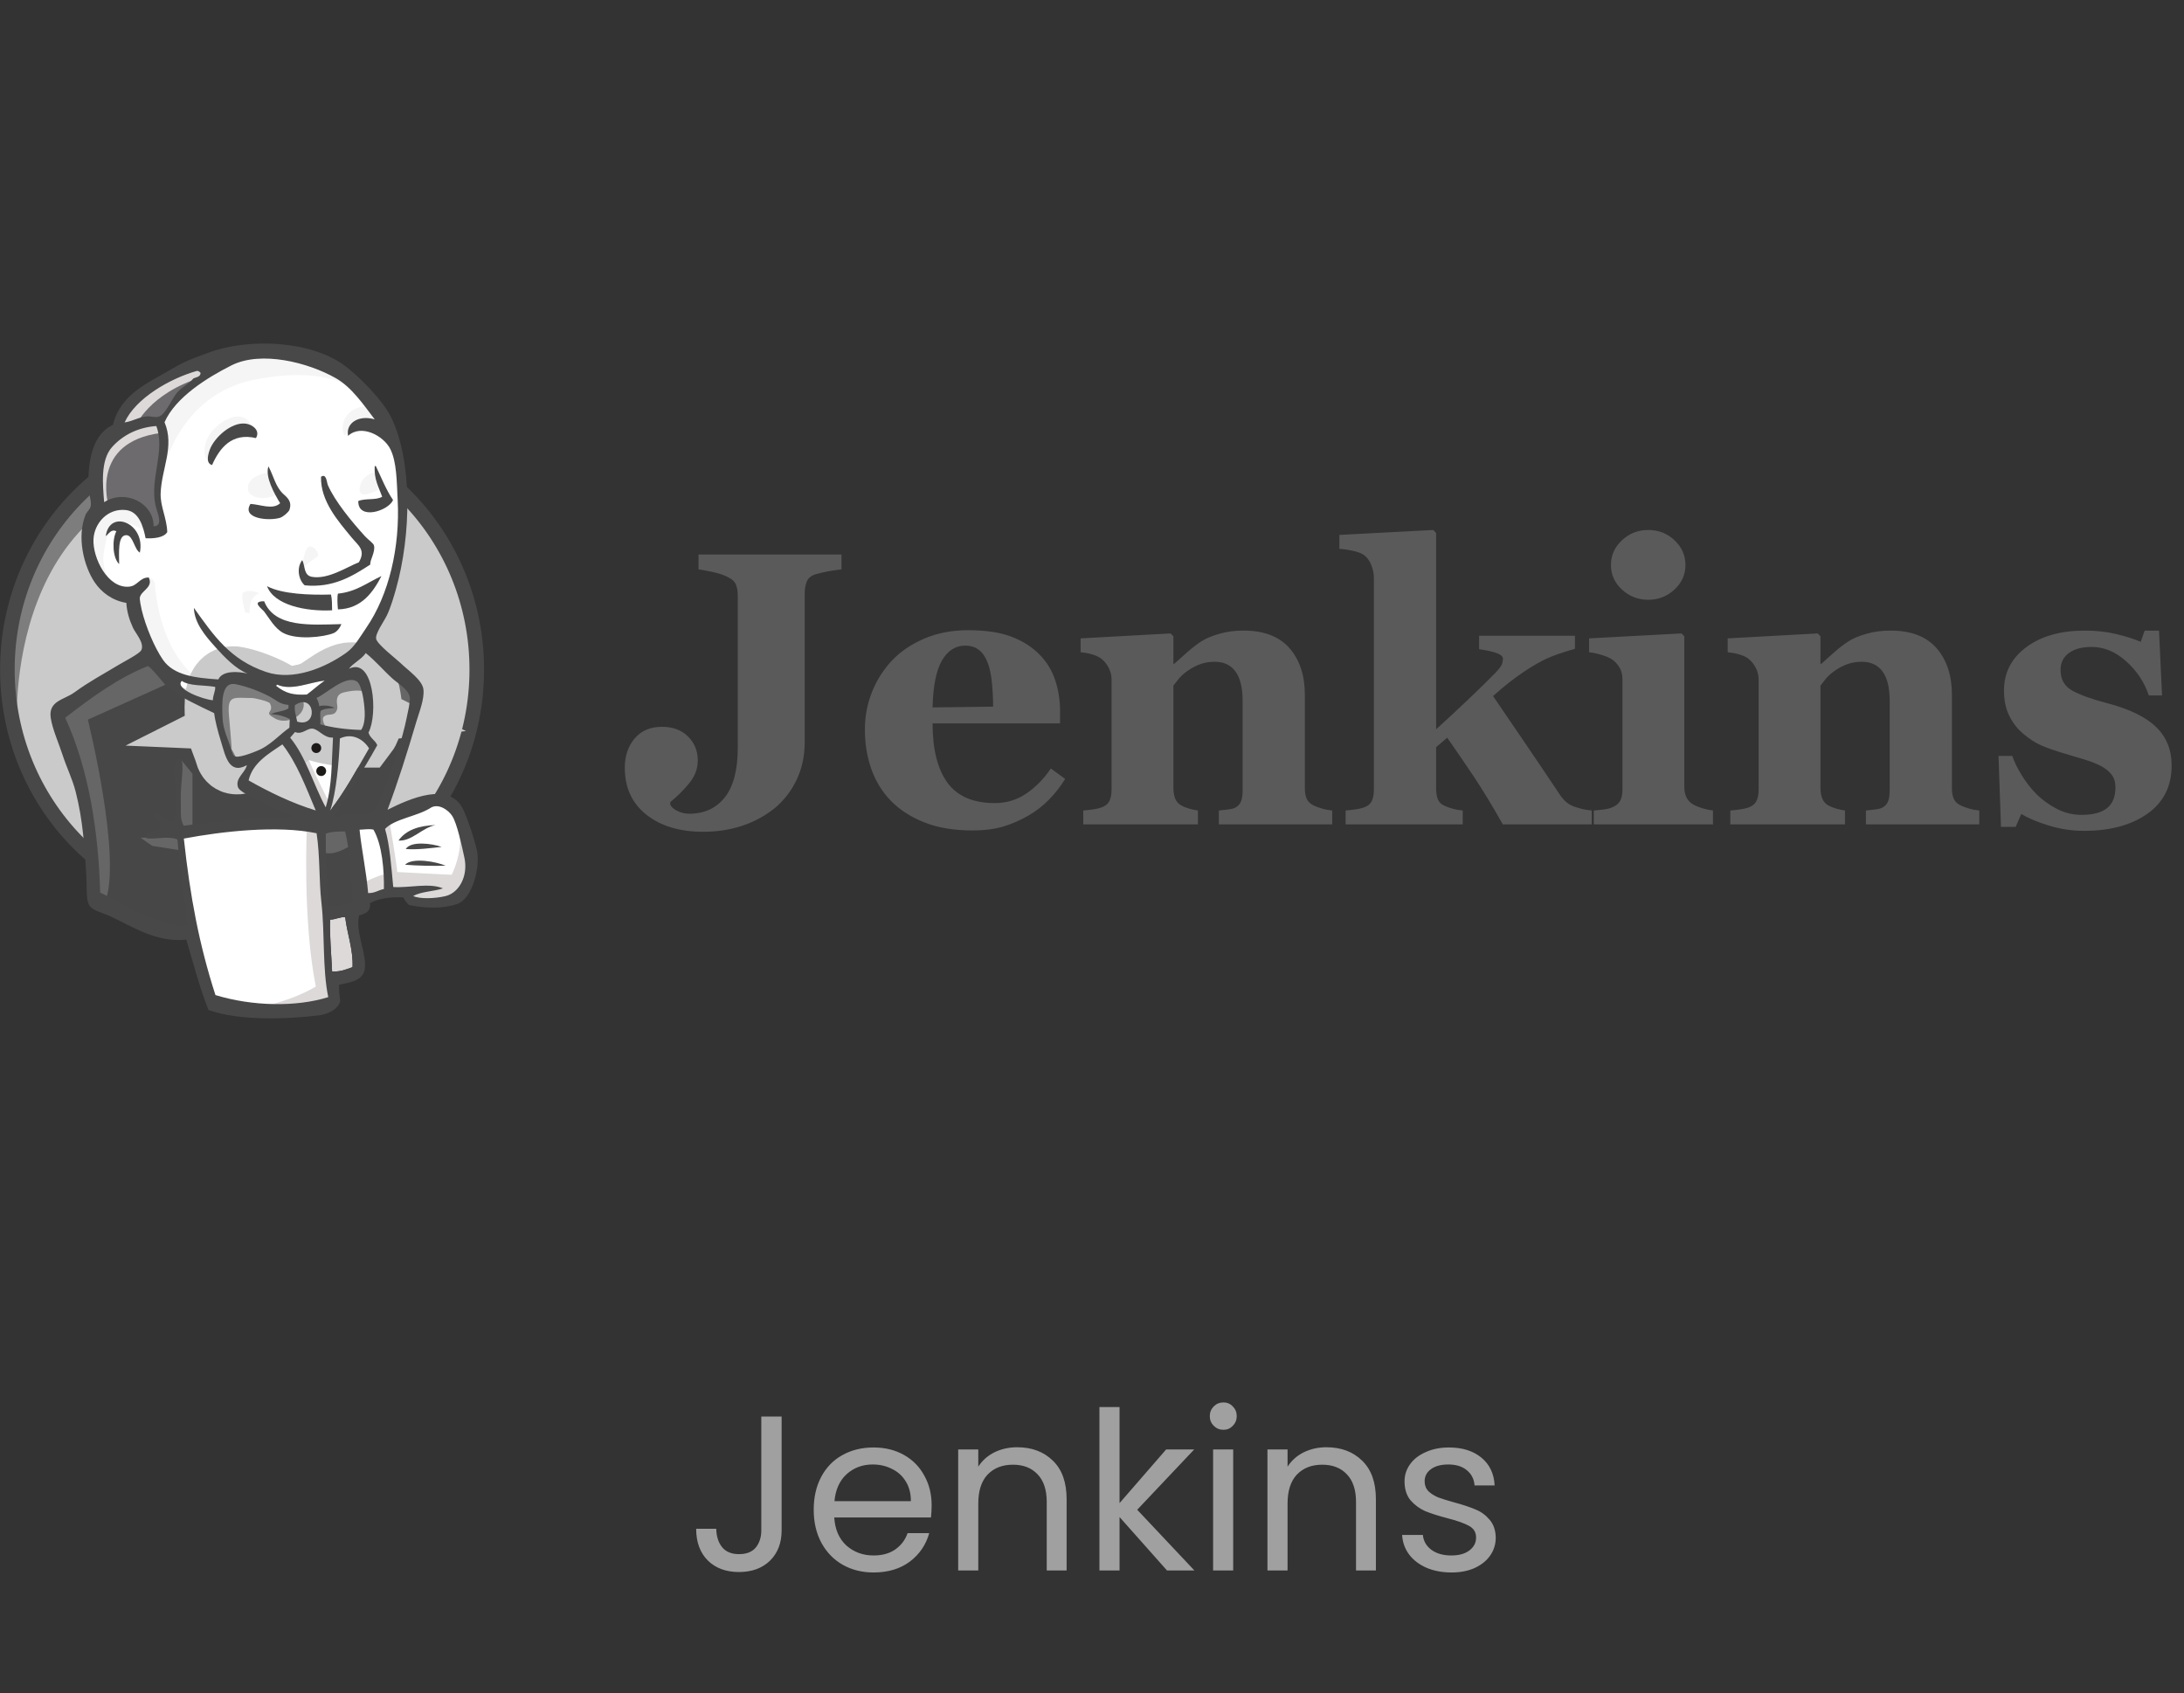 <svg width="178" height="138" viewBox="0 0 178 138" fill="none" xmlns="http://www.w3.org/2000/svg">
<rect x="0" y="0" width="178" height="138" fill="#333333" stroke="none"/>
<path d="M63.704 115.454V124.724C63.704 125.756 63.386 126.584 62.75 127.208C62.114 127.82 61.274 128.126 60.23 128.126C59.174 128.126 58.328 127.814 57.692 127.19C57.056 126.554 56.738 125.69 56.738 124.598H58.376C58.388 125.21 58.544 125.708 58.844 126.092C59.156 126.476 59.618 126.668 60.23 126.668C60.842 126.668 61.298 126.488 61.598 126.128C61.898 125.756 62.048 125.288 62.048 124.724V115.454H63.704ZM75.931 122.69C75.931 123.002 75.913 123.332 75.877 123.68H67.993C68.053 124.652 68.383 125.414 68.983 125.966C69.595 126.506 70.333 126.776 71.197 126.776C71.905 126.776 72.493 126.614 72.961 126.29C73.441 125.954 73.777 125.51 73.969 124.958H75.733C75.469 125.906 74.941 126.68 74.149 127.28C73.357 127.868 72.373 128.162 71.197 128.162C70.261 128.162 69.421 127.952 68.677 127.532C67.945 127.112 67.369 126.518 66.949 125.75C66.529 124.97 66.319 124.07 66.319 123.05C66.319 122.03 66.523 121.136 66.931 120.368C67.339 119.6 67.909 119.012 68.641 118.604C69.385 118.184 70.237 117.974 71.197 117.974C72.133 117.974 72.961 118.178 73.681 118.586C74.401 118.994 74.953 119.558 75.337 120.278C75.733 120.986 75.931 121.79 75.931 122.69ZM74.239 122.348C74.239 121.724 74.101 121.19 73.825 120.746C73.549 120.29 73.171 119.948 72.691 119.72C72.223 119.48 71.701 119.36 71.125 119.36C70.297 119.36 69.589 119.624 69.001 120.152C68.425 120.68 68.095 121.412 68.011 122.348H74.239ZM82.899 117.956C84.099 117.956 85.071 118.322 85.815 119.054C86.559 119.774 86.931 120.818 86.931 122.186V128H85.311V122.42C85.311 121.436 85.065 120.686 84.573 120.17C84.081 119.642 83.409 119.378 82.557 119.378C81.693 119.378 81.003 119.648 80.487 120.188C79.983 120.728 79.731 121.514 79.731 122.546V128H78.093V118.136H79.731V119.54C80.055 119.036 80.493 118.646 81.045 118.37C81.609 118.094 82.227 117.956 82.899 117.956ZM95.115 128L91.245 123.644V128H89.607V114.68H91.245V122.51L95.043 118.136H97.329L92.685 123.05L97.347 128H95.115ZM99.716 116.534C99.404 116.534 99.14 116.426 98.924 116.21C98.708 115.994 98.6 115.73 98.6 115.418C98.6 115.106 98.708 114.842 98.924 114.626C99.14 114.41 99.404 114.302 99.716 114.302C100.016 114.302 100.268 114.41 100.472 114.626C100.688 114.842 100.796 115.106 100.796 115.418C100.796 115.73 100.688 115.994 100.472 116.21C100.268 116.426 100.016 116.534 99.716 116.534ZM100.508 118.136V128H98.87V118.136H100.508ZM108.106 117.956C109.306 117.956 110.278 118.322 111.022 119.054C111.766 119.774 112.138 120.818 112.138 122.186V128H110.518V122.42C110.518 121.436 110.272 120.686 109.78 120.17C109.288 119.642 108.616 119.378 107.764 119.378C106.9 119.378 106.21 119.648 105.694 120.188C105.19 120.728 104.938 121.514 104.938 122.546V128H103.3V118.136H104.938V119.54C105.262 119.036 105.7 118.646 106.252 118.37C106.816 118.094 107.434 117.956 108.106 117.956ZM118.306 128.162C117.55 128.162 116.872 128.036 116.272 127.784C115.672 127.52 115.198 127.16 114.85 126.704C114.502 126.236 114.31 125.702 114.274 125.102H115.966C116.014 125.594 116.242 125.996 116.65 126.308C117.07 126.62 117.616 126.776 118.288 126.776C118.912 126.776 119.404 126.638 119.764 126.362C120.124 126.086 120.304 125.738 120.304 125.318C120.304 124.886 120.112 124.568 119.728 124.364C119.344 124.148 118.75 123.938 117.946 123.734C117.214 123.542 116.614 123.35 116.146 123.158C115.69 122.954 115.294 122.66 114.958 122.276C114.634 121.88 114.472 121.364 114.472 120.728C114.472 120.224 114.622 119.762 114.922 119.342C115.222 118.922 115.648 118.592 116.2 118.352C116.752 118.1 117.382 117.974 118.09 117.974C119.182 117.974 120.064 118.25 120.736 118.802C121.408 119.354 121.768 120.11 121.816 121.07H120.178C120.142 120.554 119.932 120.14 119.548 119.828C119.176 119.516 118.672 119.36 118.036 119.36C117.448 119.36 116.98 119.486 116.632 119.738C116.284 119.99 116.11 120.32 116.11 120.728C116.11 121.052 116.212 121.322 116.416 121.538C116.632 121.742 116.896 121.91 117.208 122.042C117.532 122.162 117.976 122.3 118.54 122.456C119.248 122.648 119.824 122.84 120.268 123.032C120.712 123.212 121.09 123.488 121.402 123.86C121.726 124.232 121.894 124.718 121.906 125.318C121.906 125.858 121.756 126.344 121.456 126.776C121.156 127.208 120.73 127.55 120.178 127.802C119.638 128.042 119.014 128.162 118.306 128.162Z" fill="#A0A0A0"/>
<g clip-path="url(#clip0_14_16)">
<path d="M38.858 54.503C38.858 65.4 30.294 74.234 19.73 74.234C9.166 74.234 0.602 65.4 0.602 54.503C0.602 43.606 9.166 34.772 19.73 34.772C30.294 34.772 38.858 43.606 38.858 54.503" fill="#CACACA"/>
<path d="M1.382 59.39C1.382 59.39 -0.003 38.814 18.797 38.226L17.486 36.022L7.285 39.475L4.37 42.856L1.819 47.779L0.362 53.511L0.799 57.332" fill="#7D7D7D"/>
<path d="M6.629 41.043C3.273 44.506 1.196 49.287 1.196 54.577C1.196 59.865 3.273 64.647 6.629 68.109C9.987 71.571 14.614 73.708 19.73 73.708C24.846 73.708 29.474 71.571 32.831 68.109C36.187 64.647 38.264 59.865 38.264 54.577C38.264 49.287 36.187 44.506 32.831 41.043C29.474 37.582 24.846 35.445 19.73 35.445C14.614 35.445 9.987 37.582 6.629 41.043V41.043ZM5.78 68.947C2.213 65.268 0.008 60.185 0.008 54.577C0.008 48.968 2.213 43.885 5.78 40.206C9.345 36.526 14.281 34.246 19.73 34.247C25.178 34.246 30.115 36.526 33.68 40.206C37.247 43.885 39.453 48.969 39.452 54.577C39.452 60.184 37.247 65.268 33.68 68.947C30.115 72.626 25.178 74.906 19.73 74.906C14.282 74.906 9.345 72.626 5.78 68.947" fill="#484848"/>
<path d="M27.782 54.612L24.867 55.053L20.932 55.494L18.382 55.568L15.904 55.494L14.01 54.906L12.334 53.069L11.022 49.322L10.731 48.513L8.982 47.925L7.962 46.235L7.233 43.81L8.034 41.679L9.929 41.018L11.459 41.753L12.188 43.369L13.062 43.222L13.354 42.855L13.062 41.165L12.99 39.033L13.427 36.094L13.41 34.415L14.739 32.273L17.07 30.583L21.151 28.819L25.669 29.481L29.604 32.347L31.425 35.286L32.592 37.417L32.883 42.708L32.008 47.264L30.405 51.306L28.875 53.437" fill="white"/>
<path d="M25.305 67.325L14.884 67.766V69.53L15.759 75.702L15.321 76.217L8.034 73.718L7.525 72.837L6.796 64.533L5.12 59.536L4.755 58.36L10.585 54.319L12.407 53.584L14.01 55.568L15.394 56.817L16.997 57.331L17.726 57.552L18.601 61.373L19.256 62.181L20.932 61.593L19.767 63.872L26.106 66.884L25.305 67.325" fill="#474747"/>
<path d="M8.035 41.679L9.929 41.018L11.46 41.753L12.188 43.369L13.062 43.222L13.281 42.34L12.844 40.65L13.281 36.608L12.917 34.404L14.228 32.861L17.07 30.583L16.269 29.481L12.261 31.465L10.585 32.787L9.638 34.845L8.18 36.829L7.743 39.181L8.035 41.679" fill="#6D6B6D"/>
<path d="M11.022 34.772C11.022 34.772 12.115 32.053 16.487 30.73C20.859 29.407 16.706 29.774 16.706 29.774L11.969 31.612L10.148 33.449L9.346 34.919L11.022 34.772V34.772ZM8.836 41.165C8.836 41.165 7.306 36.021 13.135 35.286L12.916 34.404L8.909 35.359L7.743 39.181L8.034 41.679L8.836 41.165" fill="#DCD9D8"/>
<path d="M11.168 47.999L12.122 47.066C12.122 47.066 12.552 47.117 12.625 47.631C12.698 48.146 12.916 52.775 16.05 55.274C16.336 55.502 13.718 54.906 13.718 54.906L11.386 51.232L11.168 47.999ZM24.576 46.603C24.576 46.603 24.746 44.375 25.341 44.546C25.936 44.718 25.936 45.318 25.936 45.318C25.936 45.318 24.491 46.26 24.576 46.603ZM30.624 38.446C30.624 38.446 29.422 38.702 29.312 39.769C29.202 40.836 30.624 39.989 30.843 39.915L30.624 38.446ZM21.807 38.519C21.807 38.519 20.204 38.74 20.204 39.769C20.204 40.797 22.025 40.724 22.536 40.283L21.807 38.519ZM11.896 43.296C11.896 43.296 9.127 41.606 8.836 43.222C8.544 44.839 7.888 46.015 9.273 47.705L8.326 47.411L7.451 45.133L7.16 42.928L8.836 41.164L10.73 41.312L11.823 42.193L11.896 43.296V43.296ZM13.208 38.666C13.208 38.666 14.447 32.199 20.714 30.95C25.873 29.922 28.583 31.171 29.604 32.346C29.604 32.346 25.013 26.835 20.641 28.525C16.269 30.215 13.062 33.302 13.135 35.286C13.259 38.665 13.208 38.666 13.208 38.666V38.666ZM30.114 33.081C30.114 33.081 28.001 33.008 27.928 34.919C27.928 34.919 27.928 35.212 28.074 35.506C28.074 35.506 29.75 33.596 30.77 34.624" fill="#F5F5F5"/>
<path d="M20.86 35.705C20.86 35.705 20.497 32.773 18.017 34.478C16.414 35.58 16.56 37.123 16.851 37.417C17.143 37.711 17.064 38.303 17.286 37.897C17.507 37.49 17.434 36.168 18.236 35.8C19.037 35.433 20.352 35.022 20.86 35.705Z" fill="#F5F5F5"/>
<path d="M14.009 55.568L7.16 58.654C7.16 58.654 10.002 70.044 8.544 73.571L7.524 73.204L7.451 68.868L5.557 60.638L4.755 58.36L11.896 53.51L14.009 55.568V55.568ZM14.714 61.868L15.686 63.063V67.472H14.52C14.52 67.472 14.374 64.386 14.374 64.018C14.374 63.651 14.52 62.328 14.52 62.328L14.714 61.868ZM14.738 68.134L11.459 68.281L12.406 68.942L14.738 69.309" fill="#666666"/>
<path d="M25.96 67.399L28.657 67.325L29.312 74.086L26.543 74.453L25.96 67.399" fill="#474747"/>
<path d="M26.689 67.399L30.77 67.178C30.77 67.178 32.446 62.916 32.446 62.696C32.446 62.475 33.903 56.523 33.903 56.523L30.624 53.069L29.968 52.481L28.219 54.245V61.079L26.689 67.399Z" fill="#474747"/>
<path d="M28.511 66.884L25.96 67.399L26.325 69.457C27.272 69.897 28.875 68.721 28.875 68.721L28.511 66.884ZM28.584 54.025L33.685 57.846L33.83 56.082L29.968 52.481L28.584 54.025Z" fill="#666666"/>
<path d="M17.267 81.876L15.759 75.702L15.008 71.147L14.884 67.766L21.712 67.399L25.96 67.398L25.574 75.115L26.23 81.067L26.157 82.17L20.619 82.611L17.267 81.876Z" fill="white"/>
<path d="M25.013 67.325C25.013 67.325 24.648 74.968 25.741 80.406C25.741 80.406 23.555 81.802 20.349 82.169L26.47 81.949L27.199 81.508L26.325 69.457L26.106 66.884" fill="#DCD9D8"/>
<path d="M29.436 73.499L32.278 72.69L37.67 72.397L38.472 69.898L37.015 65.562L35.339 65.342L33.007 66.077L30.77 67.178L29.582 66.959L28.656 67.325" fill="white"/>
<path d="M29.385 72.028C29.385 72.028 31.279 71.147 31.571 71.22L30.77 67.178L31.717 66.811C31.717 66.811 32.373 70.632 32.373 71.073C32.373 71.073 36.453 71.293 36.818 71.293C36.818 71.293 37.692 69.603 37.474 67.84L38.275 70.191L38.348 71.514L37.182 73.278L35.87 73.572L33.684 73.498L32.956 72.543L30.405 72.91L29.604 73.204" fill="#DCD9D8"/>
<path d="M26.521 66.812L24.919 62.697L23.242 60.272C23.242 60.272 23.607 59.243 24.117 59.243H25.793L27.396 59.831L27.25 62.55L26.521 66.812Z" fill="white"/>
<path d="M26.835 65.415C26.835 65.415 24.794 61.447 24.794 60.859C24.794 60.859 25.159 59.977 25.669 60.197C26.179 60.418 27.272 61.005 27.272 61.005V59.609L24.794 59.095L23.118 59.315L25.96 66.076L26.543 66.15" fill="#DCD9D8"/>
<path d="M17.923 55.715L15.904 55.494L14.01 54.906V55.568L14.935 56.597L17.85 57.92" fill="white"/>
<path d="M14.666 55.936C14.666 55.936 16.925 56.891 17.654 56.671L17.726 57.552L15.686 57.112L14.447 56.23L14.666 55.936Z" fill="#DCD9D8"/>
<path d="M29.428 59.493C28.192 59.456 27.075 59.308 26.097 59.03C26.163 58.626 26.039 58.229 26.139 57.937C26.411 57.739 26.869 57.742 27.28 57.696C26.924 57.519 26.424 57.45 26.012 57.551C26.002 57.271 25.878 57.097 25.802 56.877C26.497 56.627 28.138 54.987 29.061 55.53C29.501 55.788 29.688 57.264 29.722 57.981C29.751 58.577 29.669 59.178 29.429 59.493" fill="#CACACA"/>
<path d="M29.428 59.493C28.192 59.456 27.075 59.308 26.097 59.03C26.163 58.626 26.039 58.229 26.139 57.937C26.411 57.739 26.869 57.742 27.28 57.696C26.924 57.519 26.424 57.45 26.012 57.551C26.002 57.271 25.878 57.097 25.802 56.877C26.497 56.627 28.138 54.987 29.061 55.53C29.501 55.788 29.688 57.264 29.722 57.981C29.751 58.577 29.669 59.178 29.429 59.493H29.428Z" stroke="#CACACA" stroke-width="6.141"/>
<path d="M23.516 57.455C23.513 57.549 23.509 57.644 23.505 57.739C23.119 57.995 22.496 57.992 22.072 58.207C22.697 58.234 23.188 58.386 23.613 58.6L23.586 59.313C22.878 59.801 22.232 60.529 21.399 60.987C21.005 61.204 19.622 61.761 19.203 61.663C18.966 61.607 18.945 61.31 18.85 61.03C18.648 60.432 18.183 59.478 18.142 58.576C18.091 57.438 17.977 55.529 19.194 55.764C20.175 55.952 21.318 56.409 22.078 56.828C22.542 57.083 22.811 57.4 23.516 57.455" fill="#CACACA"/>
<path d="M23.516 57.455C23.513 57.549 23.509 57.644 23.505 57.739C23.119 57.995 22.496 57.992 22.072 58.207C22.697 58.234 23.188 58.386 23.613 58.6L23.586 59.313C22.878 59.801 22.232 60.529 21.399 60.987C21.005 61.204 19.622 61.761 19.203 61.663C18.966 61.607 18.945 61.31 18.85 61.03C18.648 60.432 18.183 59.478 18.142 58.576C18.091 57.438 17.977 55.529 19.194 55.764C20.175 55.952 21.318 56.409 22.078 56.828C22.542 57.083 22.811 57.4 23.516 57.455V57.455Z" stroke="#CACACA" stroke-width="6.141"/>
<path d="M24.219 58.813C24.11 58.193 23.986 58.016 24.034 57.475C25.675 56.372 25.983 59.37 24.219 58.813" fill="#CACACA"/>
<path d="M24.219 58.813C24.11 58.193 23.986 58.016 24.034 57.475C25.675 56.372 25.983 59.37 24.219 58.813H24.219Z" stroke="#CACACA" stroke-width="6.141"/>
<path d="M26.594 59.316C26.594 59.316 26.084 58.581 26.449 58.361C26.813 58.14 27.177 58.361 27.396 57.993C27.615 57.626 27.396 57.406 27.469 56.965C27.542 56.524 27.907 56.45 28.27 56.377C28.635 56.303 29.655 56.156 29.801 56.524L29.364 55.201L28.489 54.907L25.72 56.524L25.575 57.332V58.949L26.594 59.316ZM18.943 61.741C18.855 60.594 18.763 59.449 18.66 58.303C18.506 56.593 19.067 56.891 20.538 56.891C20.762 56.891 21.921 57.161 22.003 57.332C22.401 58.151 21.339 57.969 22.462 58.586C23.409 59.107 25.083 58.27 24.7 57.112C24.486 56.854 23.584 57.031 23.26 56.863L21.553 55.97C20.828 55.59 19.154 55.038 18.382 55.568C16.425 56.91 18.506 60.263 19.204 61.663" fill="#7D7D7D"/>
<path d="M20.86 35.705C18.874 35.239 17.888 36.544 17.286 37.897C16.748 37.765 16.962 37.028 17.098 36.652C17.453 35.666 18.886 34.354 20.056 34.532C20.56 34.608 21.242 35.073 20.86 35.705ZM30.538 37.986L30.632 37.99C31.081 38.93 31.469 39.926 32.035 40.756C31.656 41.647 29.163 42.435 29.201 40.836C29.741 40.598 30.671 40.787 31.149 40.484C30.873 39.719 30.474 39.068 30.538 37.986V37.986ZM21.877 38.011C22.303 38.798 22.442 39.625 23.047 40.22C23.32 40.488 23.85 40.814 23.587 41.559C23.526 41.735 23.077 42.127 22.818 42.204C21.871 42.485 19.666 42.262 20.413 41.072C21.196 41.109 22.247 41.584 22.832 41.012C22.384 40.287 21.583 38.855 21.877 38.011V38.011ZM30.182 46.012C28.757 46.935 27.169 47.939 24.834 47.706C24.335 47.268 24.145 46.295 24.629 45.652C24.882 46.09 24.723 46.894 25.426 47.015C26.751 47.244 28.293 46.198 29.246 45.832C29.837 44.828 29.195 44.458 28.663 43.812C27.573 42.487 26.111 40.845 26.164 38.861C26.605 38.539 26.642 39.353 26.706 39.501C27.275 40.844 28.707 42.562 29.752 43.711C30.009 43.994 30.431 44.266 30.478 44.453C30.614 44.998 30.126 45.65 30.182 46.012H30.182ZM11.398 45.04C10.951 44.783 10.845 43.651 10.32 43.619C9.571 43.572 9.708 45.087 9.711 45.973C9.195 45.501 9.104 44.047 9.483 43.3C9.051 43.087 8.858 43.536 8.619 43.695C8.927 41.44 11.891 42.649 11.398 45.04H11.398ZM31.09 46.951C30.426 48.224 29.488 49.626 27.542 49.667C27.502 49.256 27.472 48.63 27.544 48.382C29.032 48.238 29.95 47.475 31.09 46.951V46.951ZM21.765 47.776C23.006 48.435 25.288 48.505 26.975 48.456C27.066 48.828 27.064 49.289 27.067 49.743C24.898 49.852 22.334 49.311 21.765 47.776V47.776ZM21.529 49.004C22.388 51.177 25.338 50.927 27.826 50.867C27.716 51.149 27.479 51.483 27.184 51.603C26.387 51.93 24.188 52.179 23.081 51.586C22.379 51.209 21.928 50.359 21.543 49.861C21.358 49.62 20.433 49.005 21.529 49.004" fill="#484848"/>
<path d="M30.079 60.992C29.071 62.732 28.108 64.519 26.912 66.054C27.413 64.568 27.628 62.082 27.703 60.186C28.752 59.692 29.649 60.298 30.079 60.992Z" fill="#D3D3D3"/>
<path d="M35.499 67.246C34.371 67.474 33.579 68.579 32.479 68.508C33.083 67.648 34.143 67.286 35.499 67.246ZM35.997 69.026C35.078 69.124 33.998 69.274 33.066 69.197C33.507 68.517 35.207 68.751 35.997 69.026ZM36.315 70.561C35.282 70.583 33.998 70.562 33.016 70.479C33.597 69.85 35.645 70.246 36.315 70.561Z" fill="#484848"/>
<path d="M28.135 74.76C28.283 76.068 28.797 77.394 28.733 78.827C28.162 79.021 27.834 79.191 27.068 79.19C27.014 77.972 26.852 76.111 26.901 74.95C27.277 74.975 27.832 74.679 28.135 74.76" fill="#DCD9D8"/>
<path d="M26.469 55.476C25.951 55.818 25.509 56.244 25.011 56.609C23.906 56.664 23.303 56.532 22.491 55.892C22.504 55.841 22.586 55.864 22.589 55.801C23.772 56.332 25.275 55.584 26.469 55.476" fill="white"/>
<path d="M20.261 63.606C20.586 62.187 21.859 61.451 23.015 60.669C24.208 62.196 24.934 64.16 25.733 66.056C23.845 65.482 21.916 64.55 20.261 63.606" fill="#D3D3D3"/>
<path d="M26.901 74.95C26.853 76.111 27.014 77.972 27.068 79.19C27.834 79.192 28.162 79.022 28.733 78.827C28.798 77.394 28.283 76.068 28.135 74.76C27.832 74.679 27.277 74.975 26.901 74.95V74.95ZM14.984 68.347C15.489 73.026 16.22 76.959 17.56 81.102C20.536 82.013 24.123 82.093 26.753 81.271C26.27 78.932 26.481 76.085 26.199 73.59C25.986 71.714 26.095 69.827 25.803 67.913C22.616 67.245 18.111 67.757 14.984 68.347V68.347ZM26.556 67.943C26.529 69.953 26.645 71.934 26.797 73.946C27.563 73.831 28.082 73.753 28.793 73.596C28.562 71.659 28.59 69.48 28.12 67.766C27.577 67.772 27.098 67.76 26.556 67.943H26.556ZM30.438 67.619C30.075 67.535 29.652 67.616 29.305 67.623C29.468 69.261 29.864 71.069 30.003 72.788C30.549 72.805 30.84 72.545 31.289 72.458C31.313 70.949 31.158 68.869 30.438 67.619V67.619ZM36.315 73.034C37.453 72.756 38.168 71.35 37.85 69.907C37.636 68.937 37.256 67.11 36.849 66.49C36.548 66.031 35.732 65.43 35.081 65.85C34.022 66.535 32.155 66.733 31.383 67.561C31.77 68.862 31.89 70.648 32.05 72.296C33.374 72.38 35.002 71.929 36.103 72.408C35.334 72.658 34.337 72.66 33.673 73.026C34.216 73.29 35.486 73.237 36.315 73.034V73.034ZM25.733 66.056C24.934 64.16 24.208 62.196 23.015 60.669C21.859 61.451 20.586 62.186 20.261 63.606C21.916 64.55 23.845 65.482 25.733 66.056ZM27.703 60.187C27.628 62.082 27.413 64.569 26.912 66.054C28.108 64.52 29.071 62.733 30.079 60.993C29.649 60.298 28.752 59.692 27.703 60.186V60.187ZM25.47 59.386C25.017 59.337 24.633 59.911 24.044 59.663C23.91 59.813 23.787 59.976 23.649 60.123C24.95 61.703 25.541 63.945 26.545 65.802C27.084 64.019 27.022 62.064 27.14 60.117C26.4 60.164 25.989 59.442 25.47 59.386V59.386ZM24.034 57.475C23.986 58.016 24.111 58.193 24.219 58.813C25.983 59.37 25.675 56.372 24.034 57.475V57.475ZM22.078 56.827C21.318 56.408 20.176 55.952 19.194 55.763C17.977 55.528 18.091 57.437 18.142 58.576C18.183 59.478 18.648 60.431 18.85 61.03C18.945 61.31 18.966 61.607 19.203 61.662C19.622 61.761 21.005 61.203 21.399 60.986C22.232 60.528 22.879 59.801 23.586 59.312C23.596 59.075 23.604 58.837 23.614 58.599C23.188 58.386 22.697 58.234 22.072 58.206C22.496 57.991 23.119 57.994 23.505 57.739C23.509 57.643 23.513 57.549 23.516 57.454C22.811 57.4 22.543 57.083 22.078 56.827V56.827ZM14.817 55.497C14.186 56.143 16.587 57.023 17.351 57.071C17.347 56.662 17.582 56.277 17.535 55.983C16.627 55.823 15.434 55.929 14.817 55.497H14.817ZM22.589 55.8C22.586 55.863 22.505 55.84 22.491 55.892C23.303 56.532 23.906 56.664 25.011 56.609C25.509 56.244 25.951 55.818 26.469 55.476C25.275 55.584 23.772 56.332 22.589 55.8ZM29.723 57.982C29.689 57.264 29.502 55.788 29.062 55.53C28.139 54.987 26.498 56.627 25.802 56.878C25.878 57.097 26.003 57.271 26.012 57.552C26.424 57.45 26.924 57.52 27.281 57.696C26.869 57.743 26.412 57.74 26.139 57.938C26.039 58.229 26.164 58.626 26.097 59.03C27.075 59.308 28.192 59.456 29.429 59.493C29.669 59.177 29.751 58.577 29.723 57.982L29.723 57.982ZM13.755 56.122C13.557 55.979 12.217 54.221 12.033 54.294C9.608 55.258 7.341 56.926 5.314 58.503C7.246 62.684 8.026 67.806 8.164 72.743C10.377 73.787 12.321 75.291 15.324 75.448C14.977 72.969 14.659 70.757 14.462 68.422C13.708 68.101 12.625 68.436 11.919 68.322C11.913 67.464 12.998 67.946 13.088 67.37C13.156 66.933 12.491 66.9 12.707 66.213C13.26 66.415 13.55 66.862 14.138 67.03C14.676 65.843 14.131 63.743 14.208 62.751C14.223 62.564 14.3 61.719 14.714 61.867C15.08 61.998 14.693 64.116 14.733 65.055C14.77 65.92 14.63 66.757 14.977 67.3C17.879 66.902 20.828 66.644 23.968 66.558C23.277 66.258 22.457 65.976 21.557 65.464C21.069 65.187 19.532 64.61 19.391 64.143C19.166 63.398 19.98 63.002 20.119 62.364C18.654 63.169 18.369 61.591 18.022 60.474C17.708 59.461 17.529 58.705 17.452 58.121C16.191 57.514 14.841 56.9 13.755 56.122V56.122ZM28.441 54.506C30.462 53.518 30.826 58.199 30.034 59.707C30.156 60.157 30.577 60.329 30.749 60.733C29.622 62.77 28.369 64.672 27.219 66.685C28.075 66.147 29.297 66.589 30.304 66.187C30.672 66.04 30.939 65.19 31.217 64.51C31.984 62.64 32.789 60.281 33.147 58.496C33.228 58.09 33.448 57.203 33.399 56.841C33.311 56.193 32.439 55.713 31.995 55.312C31.178 54.572 30.663 53.92 29.811 53.228C29.465 53.742 28.724 54.088 28.441 54.506V54.506ZM9.134 36.436C8.171 37.504 8.373 39.507 8.489 40.931C10.23 39.826 12.539 41.018 12.518 42.896C13.348 42.873 12.828 41.849 12.678 41.189C12.187 39.034 13.505 36.693 12.738 34.722C11.247 34.836 10.022 35.45 9.134 36.436V36.436ZM16.023 30.236C13.844 30.859 11.05 32.456 10.155 34.431C10.848 34.329 11.329 33.976 12.014 33.933C12.272 33.916 12.611 34.042 12.908 33.967C13.5 33.819 14 32.48 14.447 31.982C14.882 31.495 15.406 31.288 15.764 30.844C15.994 30.732 16.334 30.74 16.348 30.391C16.248 30.284 16.142 30.202 16.023 30.236V30.236ZM27.369 30.822C25.107 29.535 21.278 28.567 18.871 29.776C16.93 30.753 14.305 32.368 13.41 34.415C14.246 36.391 13.162 38.201 13.093 40.207C13.056 41.274 13.591 42.205 13.632 43.367C13.346 43.843 12.472 43.902 11.867 43.869C11.663 42.842 11.307 41.686 10.257 41.57C8.772 41.407 7.687 42.646 7.619 43.941C7.539 45.464 8.779 47.989 10.537 47.814C11.215 47.746 11.382 47.06 12.122 47.067C12.523 47.873 11.503 48.127 11.398 48.703C11.371 48.852 11.483 49.435 11.548 49.708C11.867 51.038 12.579 52.759 13.279 53.772C14.168 55.057 15.915 55.25 17.794 55.376C18.129 54.647 19.365 54.707 20.171 54.898C19.206 54.512 18.308 53.577 17.564 52.75C16.71 51.801 15.845 50.782 15.801 49.542C17.415 51.8 18.749 53.773 21.685 54.767C23.907 55.518 26.501 54.422 28.208 53.214C28.916 52.711 29.339 51.914 29.842 51.184C31.726 48.452 32.605 44.551 32.412 40.771C32.332 39.212 32.335 37.658 31.817 36.61C31.275 35.513 29.441 34.532 28.368 35.524C28.169 34.457 29.26 33.797 30.542 34.181C29.628 32.991 28.669 31.561 27.369 30.822V30.822ZM31.584 65.999C33.352 65.113 36.655 63.614 37.764 66.002C38.173 66.883 38.653 68.371 38.865 69.281C39.164 70.563 38.54 73.258 37.233 73.689C36.079 74.069 34.731 74.046 33.341 73.764C33.177 73.626 32.995 73.387 32.867 73.137C31.875 73.099 30.945 73.191 30.16 73.603C30.235 74.343 29.738 74.462 29.272 74.615C28.927 75.995 29.963 77.798 29.715 79.056C29.538 79.953 28.444 80.091 27.64 80.259C27.614 80.757 27.676 81.173 27.73 81.595C27.547 82.278 26.722 82.667 25.94 82.762C23.37 83.074 19.467 83.214 16.994 82.317C16.305 80.61 15.761 78.534 15.186 76.585C12.775 76.845 10.824 75.536 8.986 74.679C8.349 74.381 7.468 74.217 7.231 73.706C7 73.211 7.094 72.263 7.037 71.367C6.891 69.08 6.767 66.873 6.168 64.531C5.899 63.48 5.43 62.552 5.103 61.539C4.801 60.601 4.273 59.441 4.135 58.505C3.93 57.117 5.226 57.04 6.054 56.439C7.335 55.509 8.34 54.995 9.726 54.156C10.137 53.907 11.376 53.279 11.517 52.989C11.796 52.415 11.036 51.605 10.832 51.155C10.511 50.443 10.343 49.838 10.297 49.136C9.133 48.95 8.252 48.252 7.719 47.465C6.838 46.162 6.226 43.752 6.989 41.918C7.049 41.774 7.347 41.49 7.391 41.268C7.478 40.831 7.228 40.25 7.212 39.786C7.132 37.403 7.612 35.35 9.203 34.631C9.849 32.036 12.16 31.174 14.338 29.884C15.152 29.402 16.049 29.094 16.976 28.75C20.301 27.517 25.401 27.749 28.161 29.853C29.331 30.746 31.201 32.63 31.87 33.994C33.637 37.596 33.511 43.615 32.276 47.996C32.109 48.584 31.869 49.449 31.532 50.155C31.297 50.649 30.568 51.636 30.657 52.072C30.748 52.522 32.319 53.725 32.656 54.052C33.263 54.642 34.415 55.426 34.508 56.171C34.609 56.963 34.162 58.047 33.936 58.812C33.18 61.365 32.442 63.724 31.584 65.999" fill="#484848"/>
<path d="M19.79 48.332C19.886 48.203 20.413 48.008 21.151 48.366C21.151 48.366 20.276 48.513 20.349 49.983L19.985 49.91C19.985 49.91 19.608 48.577 19.79 48.332" fill="#F5F5F5"/>
<path d="M26.179 60.969C26.179 61.076 26.137 61.179 26.061 61.255C25.986 61.331 25.884 61.373 25.778 61.373C25.672 61.373 25.57 61.331 25.495 61.255C25.42 61.179 25.378 61.076 25.378 60.969C25.378 60.862 25.42 60.759 25.495 60.683C25.57 60.608 25.672 60.565 25.778 60.565C25.884 60.565 25.986 60.608 26.061 60.683C26.137 60.759 26.179 60.862 26.179 60.969V60.969ZM26.58 62.843C26.58 62.95 26.537 63.053 26.462 63.129C26.387 63.205 26.285 63.247 26.179 63.247C26.072 63.247 25.97 63.204 25.895 63.129C25.82 63.053 25.778 62.95 25.778 62.843C25.778 62.735 25.82 62.633 25.895 62.557C25.971 62.481 26.073 62.438 26.179 62.438C26.285 62.439 26.387 62.481 26.462 62.557C26.537 62.633 26.58 62.736 26.579 62.843" fill="#1D1919"/>
<path d="M68.583 46.404C68.173 46.455 67.824 46.507 67.537 46.559C67.212 46.619 66.889 46.691 66.569 46.776C66.149 46.889 65.88 47.091 65.762 47.381C65.644 47.67 65.585 48.001 65.585 48.373V60.504C65.585 61.621 65.362 62.645 64.917 63.575C64.471 64.506 63.858 65.287 63.08 65.917C62.291 66.538 61.41 67.006 60.436 67.321C59.462 67.637 58.422 67.794 57.316 67.794C55.4 67.794 53.855 67.33 52.681 66.399C51.508 65.469 50.922 64.193 50.922 62.571C50.922 61.61 51.191 60.814 51.728 60.184C52.266 59.553 53.007 59.238 53.95 59.238C54.841 59.238 55.55 59.502 56.078 60.029C56.606 60.556 56.87 61.207 56.87 61.982C56.87 62.643 56.642 63.255 56.186 63.819C55.73 64.382 55.21 64.901 54.626 65.376V65.578C54.718 65.785 54.918 65.96 55.227 66.105C55.535 66.25 55.848 66.322 56.167 66.322C57.4 66.322 58.368 65.877 59.072 64.988C59.776 64.099 60.128 62.754 60.128 60.954V48.529C60.128 48.156 60.072 47.846 59.958 47.598C59.845 47.35 59.572 47.132 59.14 46.947C58.831 46.812 58.458 46.698 58.02 46.605C57.583 46.512 57.219 46.445 56.931 46.404V45.195H68.582V46.404H68.583ZM86.812 63.485C86.454 64.074 86.021 64.63 85.514 65.152C85.007 65.674 84.43 66.121 83.784 66.493C83.097 66.885 82.403 67.182 81.701 67.384C80.999 67.585 80.192 67.686 79.28 67.686C77.764 67.686 76.454 67.469 75.353 67.035C74.252 66.601 73.342 66.018 72.625 65.284C71.908 64.55 71.372 63.685 71.019 62.687C70.665 61.69 70.489 60.608 70.489 59.44C70.489 58.386 70.681 57.376 71.065 56.41C71.444 55.453 71.999 54.577 72.702 53.829C73.399 53.095 74.278 52.501 75.338 52.046C76.399 51.592 77.585 51.364 78.896 51.364C80.331 51.364 81.509 51.54 82.432 51.891C83.354 52.243 84.117 52.728 84.722 53.348C85.306 53.937 85.731 54.632 85.998 55.433C86.264 56.234 86.397 57.074 86.397 57.952V58.959H76.007C76.007 61.078 76.412 62.69 77.221 63.796C78.031 64.902 79.317 65.454 81.079 65.454C82.042 65.454 82.908 65.189 83.677 64.656C84.445 64.124 85.101 63.45 85.644 62.633L86.812 63.485V63.485ZM80.941 57.595C80.941 56.975 80.91 56.34 80.849 55.689C80.787 55.038 80.679 54.505 80.525 54.092C80.351 53.606 80.113 53.239 79.811 52.992C79.509 52.744 79.127 52.62 78.666 52.62C77.877 52.62 77.246 53.022 76.775 53.828C76.304 54.634 76.048 55.911 76.007 57.657L80.941 57.595V57.595ZM108.578 67.19H99.34V66.058C99.534 66.038 99.77 66.012 100.047 65.981C100.323 65.95 100.533 65.898 100.677 65.826C100.892 65.712 101.046 65.547 101.138 65.33C101.23 65.113 101.276 64.793 101.276 64.369V57.115C101.276 56.06 101.083 55.268 100.698 54.735C100.313 54.203 99.745 53.937 98.995 53.937C98.584 53.937 98.201 53.999 97.847 54.123C97.492 54.247 97.145 54.428 96.806 54.665C96.508 54.872 96.269 55.084 96.09 55.301C95.933 55.488 95.781 55.68 95.635 55.875V64.198C95.635 64.56 95.686 64.863 95.788 65.105C95.891 65.348 96.06 65.531 96.296 65.655C96.459 65.749 96.665 65.831 96.91 65.903C97.156 65.976 97.397 66.027 97.633 66.058V67.19H88.287V66.058C88.547 66.037 88.806 66.009 89.064 65.973C89.325 65.937 89.548 65.888 89.732 65.826C90.06 65.712 90.286 65.537 90.409 65.299C90.532 65.061 90.593 64.751 90.593 64.369V55.347C90.593 55.027 90.511 54.712 90.347 54.402C90.183 54.092 89.968 53.839 89.702 53.642C89.517 53.518 89.284 53.415 89.002 53.332C88.721 53.249 88.411 53.193 88.073 53.162V52.03L95.404 51.627L95.635 51.86V54.107H95.697C96.043 53.795 96.392 53.486 96.742 53.177C97.151 52.816 97.531 52.521 97.879 52.294C98.258 52.045 98.755 51.834 99.37 51.658C99.985 51.482 100.641 51.394 101.337 51.394C103.008 51.394 104.26 51.873 105.096 52.828C105.931 53.784 106.348 55.053 106.348 56.634V64.229C106.348 64.612 106.404 64.917 106.517 65.144C106.63 65.371 106.84 65.552 107.147 65.686C107.311 65.759 107.514 65.831 107.754 65.903C107.995 65.976 108.269 66.027 108.577 66.058V67.19L108.578 67.19ZM129.728 67.19H122.483C121.592 65.613 120.778 64.275 120.041 63.178C119.354 62.154 118.658 61.136 117.952 60.124L117.047 60.897V64.276C117.047 64.648 117.1 64.953 117.208 65.19C117.316 65.428 117.523 65.604 117.831 65.717C118.015 65.8 118.23 65.873 118.476 65.934C118.722 65.996 118.968 66.038 119.214 66.058V67.19H109.669V66.058C109.927 66.038 110.185 66.009 110.442 65.973C110.7 65.937 110.927 65.887 111.123 65.826C111.453 65.712 111.678 65.536 111.797 65.298C111.915 65.061 111.974 64.751 111.974 64.368V47.085C111.974 46.744 111.9 46.39 111.751 46.023C111.603 45.657 111.385 45.38 111.098 45.194C110.904 45.07 110.611 44.967 110.222 44.884C109.833 44.801 109.479 44.75 109.161 44.729V43.598L116.816 43.195L117.046 43.443V59.439C117.804 58.757 118.656 57.966 119.602 57.067C120.549 56.168 121.309 55.424 121.882 54.835C122.221 54.484 122.407 54.218 122.443 54.037C122.479 53.856 122.497 53.745 122.497 53.704C122.497 53.518 122.335 53.363 122.012 53.239C121.688 53.115 121.201 53.006 120.551 52.913V51.813H128.36V52.882C127.336 53.172 126.556 53.443 126.019 53.696C125.482 53.949 124.896 54.288 124.262 54.711C123.845 54.989 123.438 55.281 123.043 55.589C122.649 55.894 122.197 56.275 121.686 56.731C122.689 58.198 123.614 59.556 124.463 60.806C125.313 62.056 126.202 63.378 127.133 64.772C127.45 65.257 127.844 65.583 128.315 65.748C128.786 65.913 129.257 66.017 129.728 66.058V67.19H129.728ZM139.611 67.19H129.897V66.058C130.163 66.038 130.424 66.012 130.681 65.981C130.937 65.95 131.157 65.898 131.341 65.826C131.669 65.702 131.9 65.524 132.033 65.291C132.166 65.058 132.233 64.751 132.233 64.369V55.347C132.233 54.985 132.151 54.668 131.987 54.394C131.823 54.12 131.618 53.9 131.372 53.735C131.188 53.611 130.909 53.492 130.535 53.379C130.16 53.265 129.82 53.193 129.512 53.162V52.03L137.044 51.627L137.275 51.86V64.167C137.275 64.529 137.352 64.836 137.505 65.09C137.659 65.343 137.88 65.531 138.166 65.655C138.371 65.748 138.597 65.831 138.843 65.903C139.089 65.976 139.345 66.027 139.611 66.058V67.19V67.19ZM137.367 46.047C137.367 46.833 137.067 47.502 136.468 48.054C135.868 48.607 135.159 48.884 134.339 48.884C133.509 48.884 132.794 48.607 132.194 48.054C131.595 47.502 131.295 46.832 131.295 46.047C131.295 45.262 131.595 44.59 132.194 44.032C132.794 43.474 133.509 43.195 134.339 43.195C135.169 43.195 135.881 43.474 136.475 44.032C137.069 44.59 137.367 45.262 137.367 46.047V46.047ZM161.315 67.19H152.077V66.058C152.271 66.038 152.507 66.012 152.784 65.981C153.06 65.95 153.27 65.898 153.414 65.826C153.629 65.712 153.783 65.547 153.875 65.33C153.967 65.113 154.013 64.793 154.013 64.369V57.115C154.013 56.06 153.821 55.268 153.435 54.735C153.05 54.203 152.482 53.937 151.732 53.937C151.321 53.937 150.939 53.999 150.584 54.123C150.23 54.247 149.883 54.428 149.543 54.665C149.245 54.872 149.006 55.084 148.827 55.301C148.67 55.488 148.519 55.68 148.372 55.875V64.198C148.372 64.56 148.423 64.863 148.526 65.105C148.628 65.348 148.797 65.531 149.033 65.655C149.197 65.749 149.402 65.831 149.648 65.903C149.894 65.976 150.134 66.027 150.37 66.058V67.19H141.025V66.058C141.284 66.037 141.543 66.009 141.801 65.973C142.062 65.937 142.285 65.888 142.47 65.826C142.798 65.712 143.023 65.537 143.146 65.299C143.269 65.061 143.331 64.751 143.331 64.369V55.347C143.331 55.027 143.248 54.712 143.085 54.402C142.921 54.092 142.705 53.839 142.439 53.642C142.255 53.518 142.022 53.415 141.74 53.332C141.458 53.249 141.148 53.193 140.81 53.162V52.03L148.142 51.627L148.372 51.86V54.107H148.434C148.781 53.795 149.129 53.486 149.479 53.177C149.889 52.816 150.268 52.521 150.616 52.294C150.995 52.045 151.492 51.834 152.107 51.658C152.722 51.482 153.378 51.394 154.075 51.394C155.745 51.394 156.998 51.873 157.833 52.828C158.668 53.784 159.085 55.053 159.085 56.634V64.229C159.085 64.612 159.141 64.917 159.254 65.144C159.367 65.371 159.577 65.552 159.885 65.686C160.048 65.759 160.251 65.831 160.492 65.903C160.732 65.976 161.007 66.027 161.314 66.058V67.19L161.315 67.19ZM169.861 67.717C168.873 67.718 167.892 67.569 166.948 67.275C166 66.981 165.265 66.668 164.743 66.338L164.281 67.391H163.083L162.883 61.61H164.005C164.159 62.075 164.415 62.599 164.773 63.183C165.132 63.767 165.542 64.291 166.003 64.756C166.485 65.221 167.035 65.614 167.656 65.934C168.276 66.255 168.939 66.415 169.646 66.415C170.578 66.415 171.273 66.232 171.729 65.865C172.185 65.498 172.413 64.932 172.413 64.168C172.413 63.754 172.31 63.413 172.105 63.145C171.9 62.876 171.618 62.643 171.26 62.447C170.86 62.24 170.422 62.065 169.946 61.92C169.469 61.775 168.883 61.6 168.186 61.393C167.489 61.186 166.892 60.977 166.395 60.765C165.898 60.553 165.383 60.22 164.851 59.765C164.389 59.362 164.02 58.877 163.744 58.308C163.467 57.74 163.329 57.063 163.329 56.277C163.329 54.821 163.936 53.642 165.151 52.743C166.365 51.844 167.956 51.395 169.923 51.395C170.855 51.395 171.714 51.491 172.497 51.682C173.281 51.873 173.94 52.082 174.473 52.31L174.796 51.395H175.964L176.21 56.681H175.134C174.775 55.606 174.16 54.679 173.289 53.899C172.418 53.118 171.481 52.728 170.476 52.728C169.687 52.728 169.067 52.894 168.616 53.224C168.166 53.555 167.94 54.015 167.94 54.604C167.94 55.389 168.27 55.958 168.93 56.309C169.589 56.66 170.513 56.991 171.699 57.301C173.53 57.776 174.87 58.425 175.72 59.246C176.569 60.068 176.993 61.114 176.993 62.385C176.993 64.08 176.335 65.392 175.018 66.322C173.701 67.252 171.982 67.717 169.861 67.717H169.861Z" fill="#5A5A5A"/>
</g>
<defs>
<clipPath id="clip0_14_16">
<rect width="178" height="55" fill="white" transform="translate(0 28)"/>
</clipPath>
</defs>
</svg>
